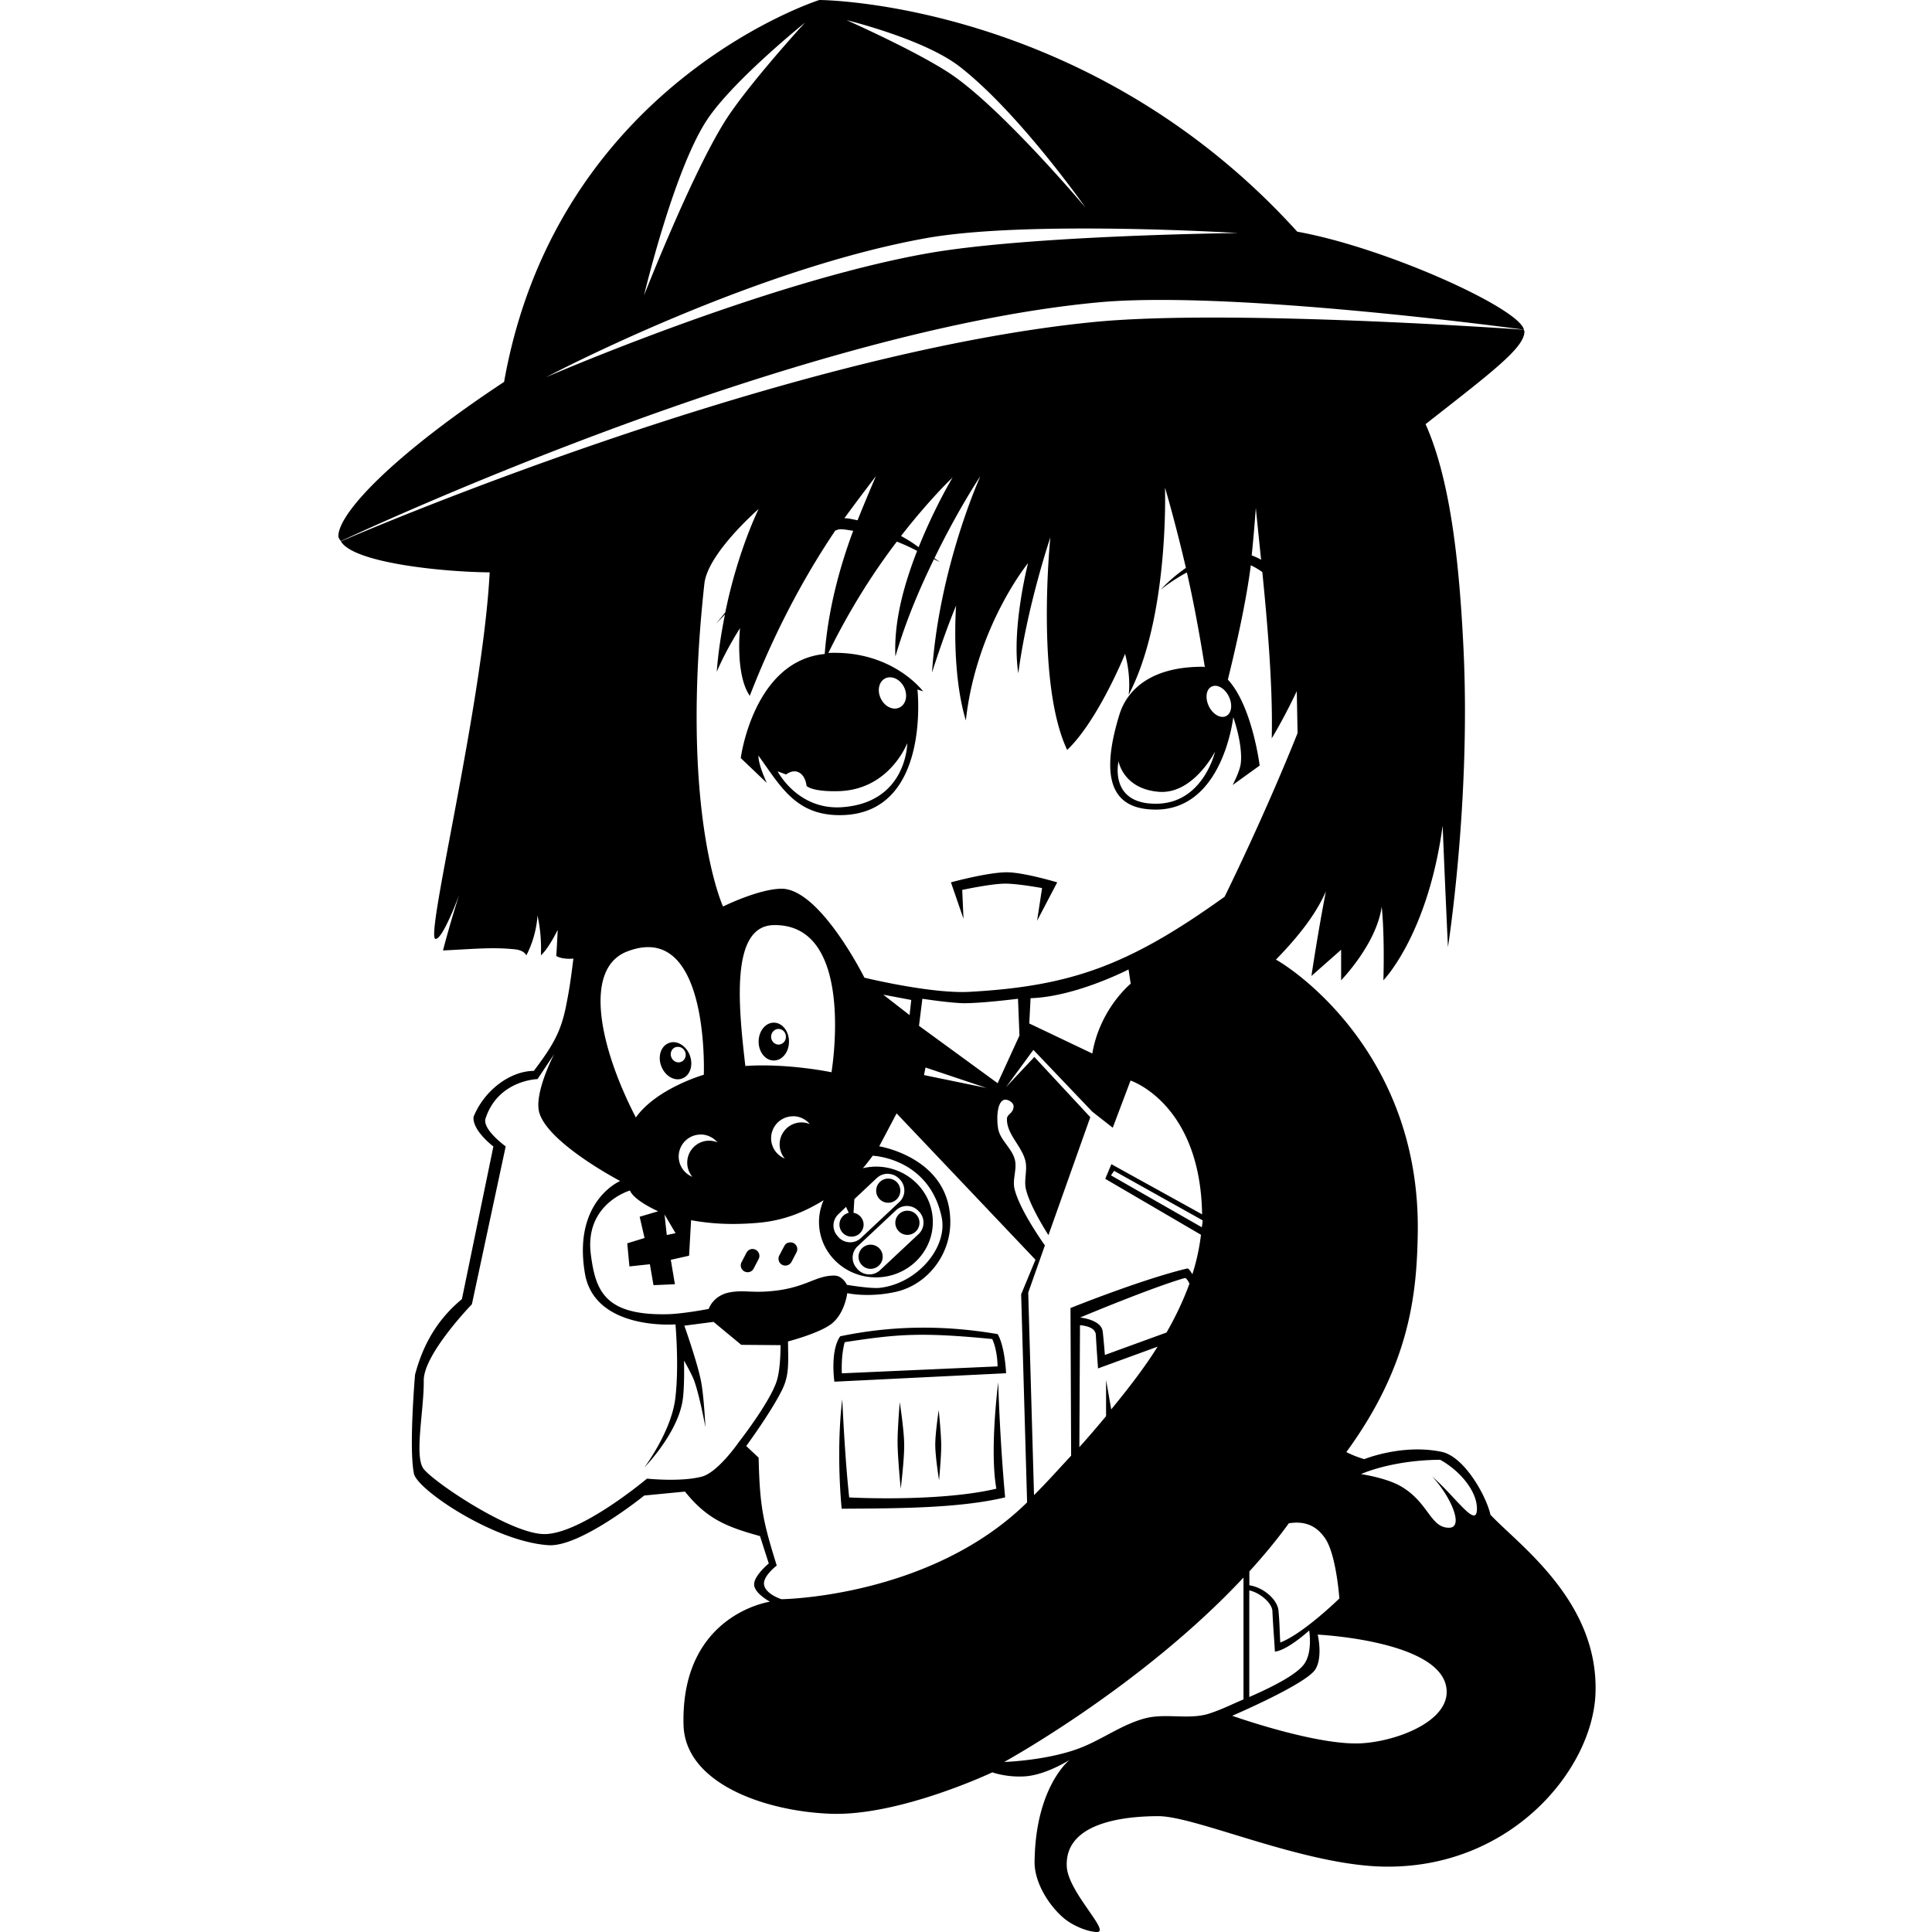 <svg xmlns="http://www.w3.org/2000/svg" height="24" width="24"><path d="M10.178 0S6.92 1.035 6.262 4.744c-1.365.902-2.055 1.623-2.059 1.916-0.0.023.019.042.031.062.115-.054 5.564-2.613 9.422-2.967.209-.019.448-.028.707-.029 1.8-.008 4.532.364 4.568.369-.062-.269-1.722-1.02-2.816-1.217C13.517.009 10.178 0 10.178 0zm8.754 4.096c-.038-.003-3.665-.261-5.342-.096-3.939.388-9.242 2.675-9.355 2.725.159.271 1.287.381 1.848.385-.085 1.63-.804 4.532-.674 4.553.09.014.295-.547.295-.547s-.105.322-.201.691c.404-.02.597-.04.852-.018.057.005.142.009.184.078.134-.26.137-.494.137-.494s.056.211.043.494c.096-.082.209-.316.209-.316s-.009.202-.018.324c.079.048.213.033.213.033-.038.304-.053.395-.092.592-.062.312-.161.488-.4.803-.297.002-.616.244-.748.57-.019.17.246.369.246.369l-.391 1.896c-.282.235-.473.528-.582.938 0 0-.079.912-.014 1.23.041.201 1.001.846 1.672.889.397.025 1.189-.617 1.189-.617l.506-.049c.276.346.529.441.932.553l.109.34s-.182.149-.182.26c0.0.11.197.215.197.215s-1.108.156-1.074 1.529c.018.728 1.01 1.074 1.824 1.105.855.033 2.012-.514 2.012-.514s.184.066.412.049c.262-.02.549-.205.549-.205s-.426.331-.436 1.268c-.003.251.172.537.363.699.114.096.301.171.412.172.173.001-.358-.495-.375-.812-.028-.541.691-.626 1.135-.627.472-.001 1.813.615 2.82.627 1.57.019 2.583-1.213 2.613-2.16.037-1.139-.951-1.834-1.305-2.211-.051-.232-.323-.721-.604-.781-.487-.104-.963.09-.963.09 0 0-.112-.03-.223-.088.794-1.087.876-1.977.887-2.728.032-2.213-1.539-3.268-1.762-3.389.371-.381.529-.64.621-.848-.098.499-.18 1.051-.18 1.051l.369-.326v.379s.439-.449.504-.914c.039.377.021.914.021.914s.552-.561.736-1.92c.035.862.066 1.508.066 1.508s.289-1.837.191-3.75c-.047-.927-.144-2.02-.469-2.746.824-.647 1.244-.959 1.227-1.16-0-.003-.007-.008-.008-.012zM10.516.25s.962.233 1.406.578c.737.573 1.562 1.75 1.562 1.75s-.98-1.165-1.625-1.625C11.463.67 10.516.25 10.516.25zM10 .281s-.72.785-1 1.234c-.419.672-1 2.156-1 2.156s.358-1.511.766-2.156C9.076 1.024 10 .281 10 .281zm3.914 2.561c.813.012 1.465.053 1.465.053s-2.595.027-3.867.254c-2.018.36-4.729 1.537-4.729 1.537s2.502-1.325 4.707-1.725c.638-.116 1.611-.131 2.424-.119zm-3.031 3.068s-.122.283-.23.553c-.055-.01-.111-.026-.164-.025.19-.261.395-.527.395-.527zm1.293.012s-.512 1.13-.598 2.432c.171-.534.299-.83.299-.83s-.063.815.121 1.426c.13-1.169.773-1.955.773-1.955s-.209.81-.121 1.369c.107-.825.398-1.689.398-1.689s-.186 1.808.209 2.641c.386-.369.719-1.193.719-1.193 0 0 .074.246.045.508.506-.967.451-2.574.451-2.574s.122.406.26.998c-.19.13-.314.271-.314.271s.136-.113.326-.215c.08.347.155.75.223 1.176-.005-0-.009-.004-.014-.004-.621-.006-.944.26-1.047.594-.289.935.009 1.18.453 1.18.836-.001.961-1.148.961-1.148 0 0 .119.329.094.57-.011.103-.102.273-.102.273l.336-.242s-.092-.741-.395-1.068c.145-.587.241-1.069.285-1.42.05.023.097.052.143.084.064.635.133 1.446.117 2.066.172-.286.311-.586.311-.586l.01.52s-.344.881-.906 2.033c-1.185.851-1.903 1.112-3.17 1.182-.478.026-1.305-.176-1.305-.176s-.557-1.117-1.037-1.105c-.288.007-.719.221-.719.221s-.543-1.167-.232-4.01c.042-.38.674-.928.674-.928s-.257.514-.414 1.283c-.02.028-.115.141-.115.141s.093-.094.111-.115c-.044.221-.083.456-.102.713.122-.288.289-.541.289-.541s-.063.571.121.84c.355-.915.75-1.589 1.062-2.053.013-.003.028-.011.041-.014.052-.009.121.01.182.016-.158.423-.311.962-.354 1.531-.886.086-1.043 1.293-1.043 1.293l.324.309s-.104-.215-.105-.34c.273.375.461.747 1.025.74 1.123-.013.951-1.561.951-1.561l.07.023s-.377-.51-1.172-.477c-.002 0-.004.002-.006.002.286-.582.585-1.035.852-1.385.128.052.159.068.252.115-.154.396-.291.859-.27 1.312.137-.467.31-.861.479-1.209.01.006.074.037.074.037s-.059-.042-.068-.049c.294-.606.566-1.012.566-1.012zm-.344.012s-.222.369-.42.863c-.081-.057-.105-.075-.219-.139.361-.464.639-.725.639-.725zm3.768.375s.038.376.066.645c-.037-.023-.077-.039-.117-.055.032-.307.051-.59.051-.59zm-4.539 2.105c.067.002.134.05.17.123.049.1.024.213-.057.252-.08.039-.184-.011-.232-.111-.049-.1-.024-.213.057-.252.019-.009.04-.013.062-.012zm4.039.105c.059.003.122.051.16.123.053.1.043.212-.023.25-.066.039-.162-.01-.215-.109-.053-.1-.043-.212.023-.25.016-.01.035-.014.055-.014zm-3.83.715s-.003.734-.805.793c-.556.041-.805-.445-.805-.445l.105.039s.078-.065.156-.027c.089.043.098.168.098.168s.059.075.398.066c.633-.016.852-.594.852-.594zm3.824.102s-.144.637-.719.648c-.607.012-.48-.527-.48-.527s.057.343.5.379c.427.035.699-.5.699-.5zm-2.578 1.5c-.238-.003-.703.125-.703.125l.156.453-.016-.359s.347-.075.523-.078c.157-.003.469.055.469.055l-.062.406.25-.477s-.407-.122-.617-.125zm-2.906.656c1.031-.019.719 1.828.719 1.828 0 0-.541-.114-1.07-.078-.087-.747-.187-1.74.352-1.75zm-1.484.279c.675.101.617 1.58.617 1.58s-.588.169-.844.531c-.455-.879-.655-1.85-.109-2.062.129-.05.24-.063.336-.049zm5.893.271l.027.178s-.382.309-.477.867l-.783-.373.016-.314c.56-.017 1.217-.357 1.217-.357zm-3.047.314l.348.066-.021.188zm.486.051s.339.052.508.055c.22.003.68-.055.68-.055l.018.457-.271.592-.977-.713zm-1.846.297c-.104 0-.188.106-.188.236 0.0.129.084.234.188.234.104.001.189-.104.189-.234.001-.131-.085-.237-.189-.236zm.059.078c.05-0.0.091.042.092.096.001.054-.041.098-.092.098-.051 0-.092-.044-.092-.098.001-.053.042-.096.092-.096zm-1.307.164a.153.153 0 00-.057.012c-.097.037-.139.166-.092.287.046.121.163.19.26.152.098-.036.14-.165.094-.287-.036-.097-.12-.164-.205-.164zm.051.059c.04-.004.079.021.096.061.02.051-.003.107-.051.125-.048.019-.102-.008-.121-.059-.019-.05.004-.105.051-.123a.087.087 0 01.025-.004zm4.422.037l.732.768.254.199.221-.586s.867.283.889 1.662l-1.127-.623-.076.182 1.189.695c-.02.162-.054.325-.107.49-.02-.03-.04-.068-.061-.072-.562.133-1.453.492-1.453.492l.008 1.834c-.154.166-.307.337-.461.49l-.072-2.516.207-.586c-.042-.06-.315-.448-.377-.701-.029-.118.033-.245.004-.363-.035-.144-.187-.246-.209-.393-.018-.117-.014-.308.066-.348.044-.022.127.027.127.076-0.0.088-.08.096-.082.154-.008.193.189.343.23.531.025.113-.022.235.006.348.048.197.222.478.279.568l.52-1.465-.695-.748-.352.375zm-5.953.053s-.26.496-.182.736c.124.381 1.002.84 1.002.84s-.591.247-.438 1.148c.121.714 1.125.633 1.125.633s.048.538-.004.932c-.054.408-.383.846-.383.846s.408-.414.475-.828c.027-.166.018-.5.018-.5s.093.16.125.246c.069.187.141.582.141.582s-.018-.386-.055-.574c-.046-.235-.207-.688-.207-.688l.363-.047.344.285.488.004s.004.3-.051.457c-.094.271-.469.75-.469.75s-.256.372-.457.426c-.265.07-.682.025-.682.025s-.819.69-1.275.689c-.424-0-1.418-.674-1.508-.822-.105-.173.014-.723.01-1.084-.004-.328.598-.949.598-.949l.42-1.961s-.295-.212-.25-.348c.157-.477.645-.488.645-.488zm4.613.166l.758.254-.777-.16zm-.359.57l1.725 1.818-.178.43.074 2.584c-1.201 1.182-3.051 1.203-3.051 1.203s-.202-.063-.217-.184c-.013-.105.158-.234.158-.234-.172-.553-.211-.736-.225-1.34l-.154-.145s.312-.425.447-.701c.088-.18.075-.327.072-.598 0 0 .381-.099.535-.215.171-.129.201-.385.201-.385s.262.06.602-.016c.386-.086.673-.448.678-.855.01-.812-.883-.953-.883-.953zm-1.285.035a.273.273 0 01.207.098.274.274 0 00-.102-.021c-.151 0-.273.122-.273.273a.273.273 0 00.064.176.273.273 0 01-.17-.252c0-.151.122-.273.273-.273zm-1.148.227a.273.273 0 01.207.098.273.273 0 00-.102-.021c-.151 0-.273.122-.273.273a.273.273 0 00.064.176.273.273 0 01-.17-.252c0-.151.122-.273.273-.273zm2.135.264s.699.024.857.76c.081.377-.301.828-.768.881-.111.013-.408-.037-.408-.037s-.054-.114-.154-.115c-.227-.003-.342.138-.721.186-.3.037-.385-.011-.574.021-.215.037-.268.207-.268.207s-.324.063-.523.066c-.771.014-.883-.295-.941-.74-.083-.634.486-.797.486-.797s.025.108.35.258l-.23.068.061.264-.215.066.027.287.254-.027.045.26.266-.012-.051-.303.227-.051.025-.441c.218.039.474.063.826.033.345-.029.602-.147.82-.281a.671.671 0 00-.057.27c0 .38.317.688.707.688.39 0 .707-.308.707-.688s-.317-.688-.707-.688a.729.729 0 00-.162.02c.075-.088.121-.154.121-.154zm3 .188l1.1.615c-0.0.028-.008.058-.01.086l-1.129-.645zm-2.807.037c.05.002.099.021.137.061l.01.01c.075.079.072.205-.008.279l-.477.447c-.079.075-.205.07-.279-.01l-.008-.01c-.075-.079-.072-.203.008-.277l.094-.09.033.074a.15.15 0 00-.115.146c0 .083.067.15.15.15.083 0 .15-.067.15-.15a.15.15 0 00-.125-.146l.01-.17.279-.262c.04-.037.09-.054.141-.053zm-.006.059c-.08.004-.143.07-.143.15 0 .083.067.15.15.15.083 0 .15-.067.15-.15 0-.083-.067-.15-.15-.15a.149.149 0 00-.008 0zm.244.34c.05.002.099.021.137.061l.01.01c.075.079.072.205-.008.279l-.477.447c-.079.075-.205.07-.279-.01l-.008-.01c-.075-.079-.072-.203.008-.277l.477-.447c.04-.037.09-.054.141-.053zm-.008.059c-.079.005-.141.071-.141.15 0 .083.067.15.15.15.083 0 .15-.067.15-.15 0-.083-.067-.15-.15-.15a.154.154 0 00-.008 0zm-3.008.047l.137.232-.109.023zm1.537.35c-.021.006-.038.02-.049.041l-.062.117c-.022.042-.007.095.035.117.042.022.095.005.117-.037l.061-.117c.022-.042.007-.093-.035-.115-.021-.011-.045-.012-.066-.006zm1.014.025c-.079.005-.141.071-.141.15 0 .083.067.15.15.15.083 0 .15-.067.15-.15 0-.083-.067-.15-.15-.15a.146.146 0 00-.008 0zm-1.482.057c-.021.006-.04.022-.051.043l-.061.117c-.022.042-.007.093.035.115.042.022.093.007.115-.035l.062-.119c.022-.042.005-.093-.037-.115-.021-.011-.044-.012-.064-.006zm5.397.357c.024.008.04.041.055.07-.074.202-.169.405-.285.607l-.766.279s-.015-.196-.027-.293c-.019-.148-.281-.172-.281-.172 0 0 .896-.376 1.305-.492zm-1.305.586c.077.008.193.03.197.123.007.138.027.414.027.414l.74-.27c-.166.266-.367.524-.576.779l-.064-.365v.449c-.11.132-.217.258-.332.385zm-2.006.031c-.324.004-.646.039-.973.107-.128.184-.072.564-.072.564l2.133-.105s-.014-.333-.105-.486c-.332-.057-.658-.084-.982-.08zm-.076.09c.263-.007.551.008.992.051.068.151.066.34.066.34l-1.934.086s-.014-.204.035-.387c.338-.052.577-.083.84-.09zm1.066.59c-0 0-.109.839-.023 1.32-.462.112-1.205.137-1.828.109-.056-.511-.086-1.219-.086-1.219s-.08.549-.008 1.359c.714-.004 1.466-.006 2.031-.141-.068-.741-.086-1.43-.086-1.43zm-1.223.246s-.029.341-.027.512c.002.188.039.562.039.562s.046-.369.043-.555c-.002-.174-.055-.52-.055-.52zm.484.098s-.043.286-.043.43c0.0.148.047.441.047.441 0 0 .028-.291.027-.438-.001-.145-.031-.434-.031-.434zm6.229.617c.251.139.459.393.457.611-.003.254-.263-.15-.557-.404.233.249.397.632.215.637-.238.006-.254-.311-.602-.514-.184-.107-.496-.152-.496-.152s.371-.173.982-.178zm-1.881.789c.162-.025.325-0.0.453.188.138.203.176.746.176.746s-.447.437-.734.547c-.009-.129-.007-.245-.023-.402-.013-.123-.172-.279-.361-.309v-.172c.174-.192.341-.391.49-.598zm-.562.674v1.514c-.137.057-.246.115-.414.172-.255.087-.544-.005-.805.062-.285.074-.53.26-.805.367-.408.159-.949.176-.949.176s1.708-.936 2.973-2.291zm.072.16c.127.025.282.153.287.256.013.26.023.344.031.504.157-.016.426-.262.426-.262s.043.256-.055.406c-.081.125-.348.271-.689.42zm.85.549s1.6.076 1.602.711c.001.4-.704.64-1.125.641-.571.001-1.539-.344-1.539-.344s.913-.391 1.031-.574c.098-.151.031-.434.031-.434z"/></svg>